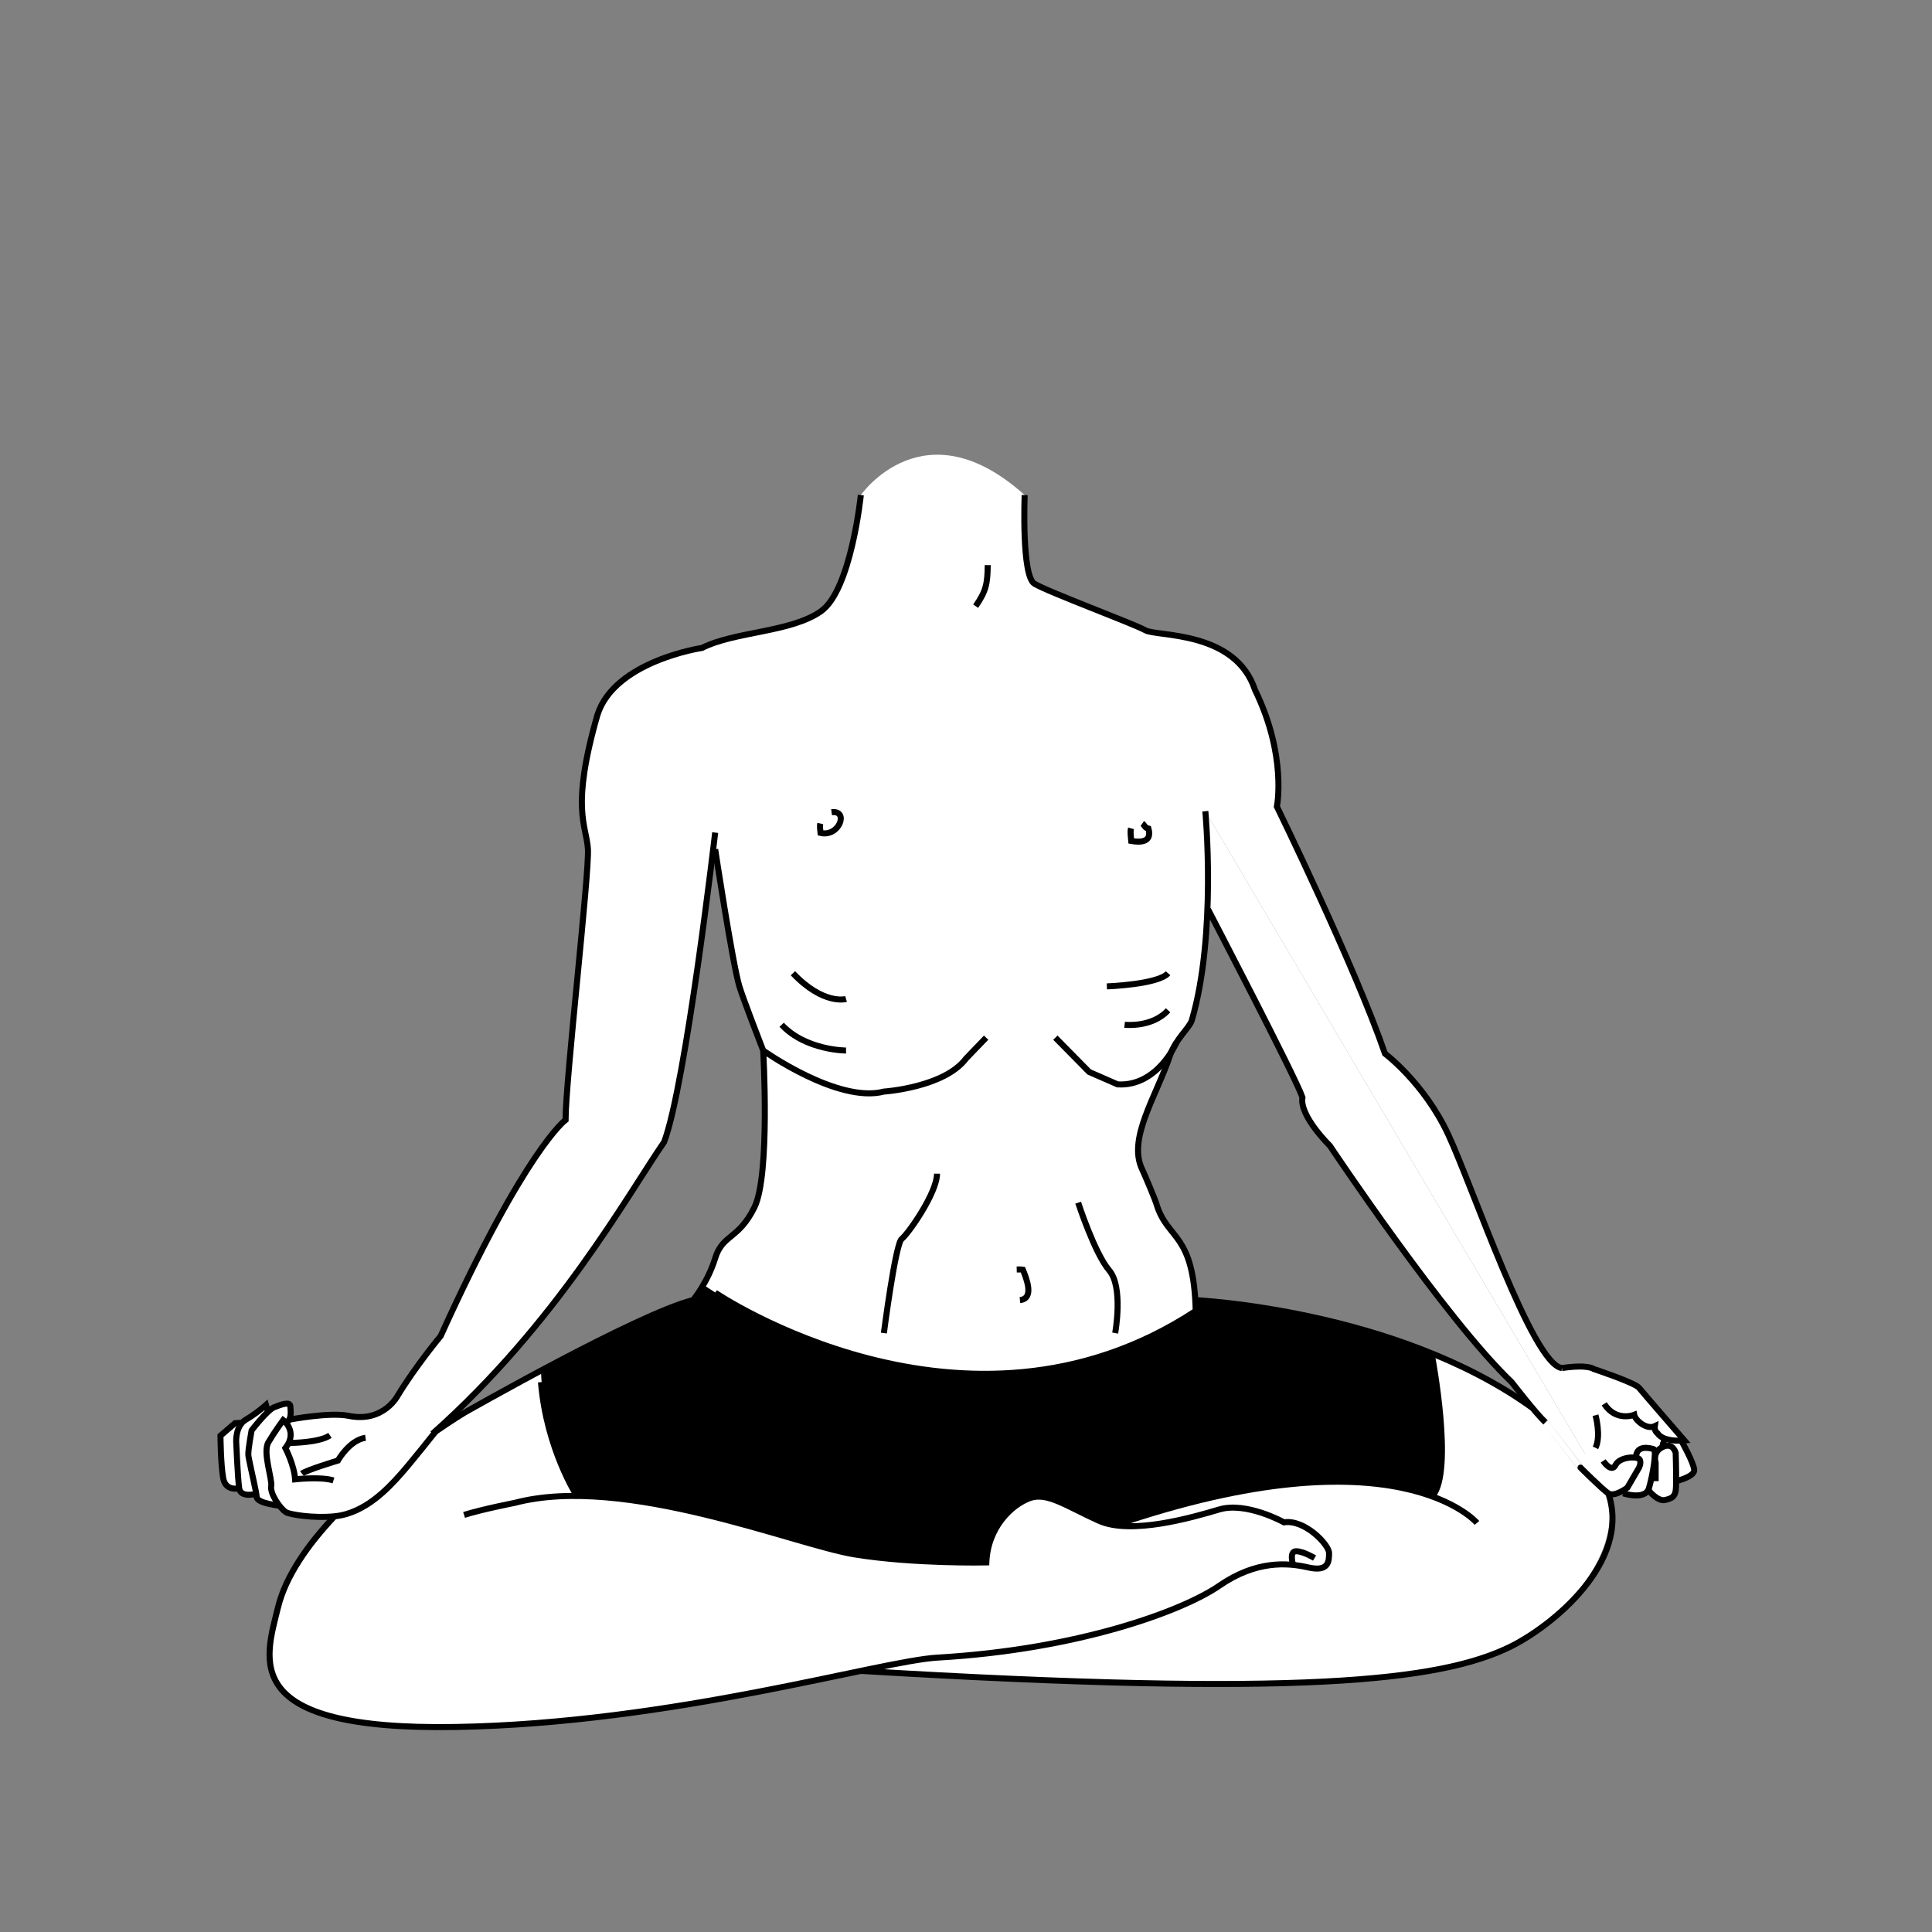 <?xml version="1.0" encoding="iso-8859-1"?>
<!-- Generator: Adobe Illustrator 17.0.0, SVG Export Plug-In . SVG Version: 6.00 Build 0)  -->
<!DOCTYPE svg PUBLIC "-//W3C//DTD SVG 1.1//EN" "http://www.w3.org/Graphics/SVG/1.1/DTD/svg11.dtd">
<svg version="1.1" xmlns="http://www.w3.org/2000/svg" xmlns:xlink="http://www.w3.org/1999/xlink" x="0px" y="0px" width="100%"
	 height="100%" viewBox="0 0 800 800" xml:space="preserve">
<rect x="0" y="0" width="800" height="800" fill="#808080" stroke="none"/>
<g id="Layer_3">
	<path style="fill:none;stroke:#000000;stroke-width:2.5;stroke-miterlimit:10;" d="M134.675,622.34"/>
	<path style="fill:none;stroke:#000000;stroke-width:2.5;stroke-miterlimit:10;" d="M312,261"/>
	<path style="fill:none;stroke:#000000;stroke-width:2.5;stroke-miterlimit:10;" d="M667.244,618.363"/>
	<g>
		<g>
			<path style="fill:#FFFFFF;" d="M665.966,618.363c-2.556-1.704-11.501-10.649-11.501-10.649s-14.535-18.812-14.534-18.811
				c-3.333-2.833-13.975-16.585-13.975-16.585c-27.333-26-75.309-97.912-75.309-97.912s-12.667-12.333-11.333-20
				c-2.667-8-39.107-77.912-39.107-77.912l-1.104-40.595"/>
			<path style="fill:#FFFFFF;" d="M499.103,335.9c0,0,4.797,51.152-5.603,86.6c-0.885,3.018-6.76,7.813-9,14.5
				c-5.722,17.083-17.765,34.539-11.5,47.333c0.724,1.479,5.654,13.039,6,14.667c4.667,14.667,15.333,11.333,16.123,43.829
				l-0.404-4.486c0,0,102.795,4.706,157.577,59.737c36.704,33.481-6.446,73.908-27.333,83.996
				c-29,14.005-86.741,20.715-268.515,9.801c-24.247,1.394-77.851,21.733-167.893,23.232s-78.706-27.987-73.45-49.498
				c9.799-40.1,77.057-80.561,77.057-80.561s71.953-41.05,94.838-46.718c0,0,6.07-7.333,9.14-17.333s9.728-7.704,16.292-21.161
				c6.564-13.457,3.591-64.836,3.591-64.836s-8.431-21.709-9.892-26.67c-2.874-9.752-9.99-56.667-9.99-56.667v-6.911
				c0,0-12.14,104.309-21.14,128.123c-15.073,21.83-44.409,75.095-95.934,120.802l1.324-0.919c0,0-10.436,13.176-14.723,17.945
				c-5.103,5.675-14.505,15.834-26.879,17.128c-9.408,0.984-19.116-0.839-20.321-1.627l-2.274-2.676c0,0-9.728-0.958-9.9-3.619
				c-0.034-0.534-0.189-1.476-0.416-2.657l0.231,1.276c0,0-6.463,1.897-7.067-2.283c-0.094-0.653-0.189-1.57-0.283-2.652
				l0.283,2.652c0,0-5.582,1.486-6.613-4.125c-1.031-5.612-1.139-17.63-1.139-17.63l6.012-5.182l2.955-0.191l-1.195,1.743
				c0.608-1.188,1.503-2.299,2.818-3.066c4.507-2.629,8.245-6.032,8.245-6.032s0.836,2.834,0.905,2.77l-1.26,1.231
				c1.404-1.443,2.792-2.664,3.785-3.065c2.95-1.193,6.545-2.427,6.674-0.431s0.72,5.735-1.846,6.756l1.36-1.163
				c0,0,16.756-3.219,24.627-1.591c14.454,2.991,20.334-8.405,20.334-8.405c7.461-12.275,17.78-24.67,17.78-24.67
				c35.082-77.423,51.707-89.461,51.707-89.461c-0.034-16.031,9.896-102.242,9.252-112.221c-0.645-9.979-7.202-16.636,3.922-55.434
				c7.081-22.437,43.312-27.784,43.312-27.784c13.584-6.89,36.843-6.388,49.3-15.21S356.447,205,356.447,205s26.057-37.598,67.848,0
				c0,0-1.333,33.333,4,36.667c5.333,3.333,41.333,16.667,46,19.333c4.667,2.667,37.222,0,45.371,24.667
				C533,313,528.729,333.98,528.729,333.98s32.101,65.651,44.768,102.317c0,0,16.132,12.036,26.132,33.37
				c10,21.333,34.945,95.406,47.121,96.809c10.988-1.606,13.159,0.393,13.159,0.393s17.082,5.668,18.786,7.798
				c1.704,2.13,17.514,21.904,17.514,21.904s5.324,9.439,5.324,12.208c0,2.769-7.482,4.524-7.482,4.524
				c-0.014,1.835-0.067,3.342-0.185,3.995c-0.426,2.343-1.491,3.195-4.473,3.834c-2.982,0.639-6.602-3.834-6.602-3.834v-1.065
				c-1.491,5.111-10.649,2.13-10.649,2.13s-3.621,1.704-6.176,0"/>
		</g>
	</g>
	<path style="fill:none;stroke:#000000;stroke-width:2.5;stroke-miterlimit:10;" d="M150.25,630.557"/>
	<path style="fill:none;stroke:#000000;stroke-width:2.5;stroke-miterlimit:10;" d="M137.25,660.557"/>
	<path style="fill:none;stroke:#000000;stroke-width:2.5;stroke-miterlimit:10;" d="M102.333,667.333"/>
</g>
<g id="Layer_4">
	<path d="M291.27,531.991c0,0,104.975,74.667,203.853,10.838l-0.404-4.486c0,0,53.321,4.097,98.301,22.127
		c0,0,9.824,52.899,0.152,58.964c0,0-20.825-7.076-38.172-6.131s-50.458,3.819-93.229,18.258c0,0-7.746-2.35-15.325-5.967
		s-14.942-7.985-20.113-5.227c-5.171,2.758-17.494,9.064-17.914,26.598c0,0-38.596,1.734-63.46-5.269
		c-24.864-7.003-91.468-26.082-106.079-22.262c0,0-13.893-22.017-14.877-51.907c0,0,57.76-29.73,63.384-29.185L291.27,531.991z"/>
	<path style="fill:none;stroke:#000000;stroke-width:2.5;stroke-miterlimit:10;" d="M535.449,647.991c0,0-1.765-5.658,1.227-5.658
		c2.991,0,7.658,2.829,7.658,2.829"/>
</g>
<g id="Layer_6">
	<path style="fill:none;stroke:#000000;stroke-width:2.5;stroke-miterlimit:10;" d="M138.081,613.018c-5.216-1.652-15.881-0.462-15.881-0.462
		c-0.387-5.987-4.024-12.929-4.024-12.929c5.401-6.882-0.916-11.602-0.916-11.602s-3.683,5.032-6.136,9.199
		c-2.453,4.167,1.703,15.255,1.174,18.172s3.379,8.991,6.169,10.815c1.205,0.788,10.913,2.611,20.321,1.627
		c12.374-1.294,21.776-11.453,26.879-17.128c4.288-4.769,14.723-17.945,14.723-17.945"/>
	<path style="fill:none;stroke:#000000;stroke-width:2.5;stroke-miterlimit:10;" d="M116.193,623.534c0,0-9.728-0.958-9.9-3.619
		c-0.034-0.534-0.189-1.476-0.416-2.657c-0.904-4.711-2.948-13.227-3.051-14.823c-0.129-1.996,1.35-10.123,1.35-10.123
		s6.429-8.417,9.379-9.61c2.95-1.193,6.545-2.427,6.674-0.431s0.72,5.735-1.846,6.756"/>
	<path style="fill:none;stroke:#000000;stroke-width:2.5;stroke-miterlimit:10;" d="M106.108,618.534c0,0-6.463,1.897-7.067-2.283
		c-0.604-4.18-1.238-19.17-1.238-19.17s-0.43-6.653,4.077-9.282s8.245-6.032,8.245-6.032s0.836,2.834,0.905,2.77"/>
	<path style="fill:none;stroke:#000000;stroke-width:2.5;stroke-miterlimit:10;" d="M99.042,616.251c0,0-5.582,1.486-6.613-4.125
		c-1.031-5.612-1.139-17.63-1.139-17.63l6.012-5.182l2.955-0.191"/>
	<path style="fill:none;" d="M120.231,595.421"/>
</g>
<g id="Layer_5">
	<path style="fill:none;stroke:#000000;stroke-width:2.5;stroke-miterlimit:10;" d="M500.207,376.495c0,0,36.44,69.912,39.107,77.912
		c-1.333,7.667,11.333,20,11.333,20s47.976,71.912,75.309,97.912c0,0,10.641,13.752,13.975,16.585"/>
	<path style="fill:none;stroke:#000000;stroke-width:2.5;stroke-miterlimit:10;" d="M119.743,587.864
		c0,0,16.756-3.219,24.627-1.591c14.454,2.991,20.334-8.405,20.334-8.405c7.461-12.275,17.78-24.67,17.78-24.67
		c35.082-77.423,51.707-89.461,51.707-89.461c-0.034-16.031,9.896-102.242,9.252-112.221c-0.645-9.979-7.202-16.636,3.922-55.434
		c7.081-22.437,43.312-27.784,43.312-27.784c13.584-6.89,36.843-6.388,49.3-15.21S356.447,205,356.447,205"/>
	<path style="fill:none;stroke:#000000;stroke-width:2.5;stroke-miterlimit:10;" d="M134.675,622.34"/>
	<path style="fill:none;stroke:#000000;stroke-width:2.5;stroke-miterlimit:10;" d="M296.14,344.756c0,0-12.14,104.309-21.14,128.123
		c-15.073,21.83-44.409,75.095-95.934,120.802"/>
	<path style="fill:none;stroke:#000000;stroke-width:2.5;stroke-miterlimit:10;" d="M238.881,619.435c0,0-12.584-19.422-14.877-47.116"/>
	<path style="fill:none;stroke:#000000;stroke-width:2.5;stroke-miterlimit:10;" d="M665.966,618.363c9.714,28.659-23.788,55.399-41.004,63.714
		c-29,14.005-86.741,20.715-268.515,9.801"/>
	<path style="fill:none;stroke:#000000;stroke-width:2.5;stroke-miterlimit:10;" d="M494.719,538.343c0,0,83.263,3.812,139.852,44.691"/>
	<path style="fill:none;stroke:#000000;stroke-width:2.5;stroke-miterlimit:10;" d="M611.58,630.606c0,0-32.998-39.029-149.809,0.955"/>
	<path style="fill:none;stroke:#000000;stroke-width:2.5;stroke-miterlimit:10;" d="M593.02,561.667c0,0,9.029,47.604,0.152,57.768"/>
	<path style="fill:none;stroke:#000000;stroke-width:2.5;stroke-miterlimit:10;" d="M421,525.667c0.871-0.023,1.708-0.049,2.55,0.082
		c1.354,3.383,4.949,11.985-1.217,12.585"/>
	<path style="fill:none;stroke:#000000;stroke-width:2.5;stroke-miterlimit:10;" d="M138.663,627.719c-11.076,11.729-20.366,24.83-23.558,37.894
		c-5.256,21.51-16.591,50.997,73.45,49.498s175.531-27.349,199.778-28.743c58-3.333,101.35-19.255,116.551-29.755
		c15.2-10.5,28.116-9.579,36.783-7.579c8.667,2,8.667-2.667,8.667-6c0-3.333-10-14-18.667-12.667c0,0-15.565-8.667-26.783-5.333
		c-11.217,3.333-36.551,10.667-49.884,4.667s-21.333-12-28.667-9.333c-7.333,2.667-17.323,11.932-17.914,26.598
		c0,0-29.925,0.667-54.591-3.333c-24.667-4-95.333-33.333-140.667-21.333c0,0-13.667,2.667-21,5"/>
	<path style="fill:none;stroke:#000000;stroke-width:2.5;stroke-miterlimit:10;" d="M296.14,351.667c0,0,7.117,46.914,9.99,56.667
		c1.462,4.961,9.892,26.67,9.892,26.67s2.974,51.379-3.591,64.836C305.868,513.296,299.209,511,296.14,521S287,538.333,287,538.333
		c-22.885,5.668-94.838,46.718-94.838,46.718s-4.689,2.821-11.772,7.711"/>
	<path style="fill:none;stroke:#000000;stroke-width:2.5;stroke-miterlimit:10;" d="M499.103,335.9c0,0,4.797,51.152-5.603,86.6
		c-0.885,3.018-6.76,7.813-9,14.5c-5.722,17.083-17.765,34.539-11.5,47.333c0.724,1.479,5.654,13.039,6,14.667
		c4.667,14.667,15.333,11.333,16.123,43.829c-95.397,62.744-198.983-7.556-198.983-7.556"/>
	<path style="fill:none;stroke:#000000;stroke-width:2.5;stroke-miterlimit:10;" d="M366,552c0,0,4.765-37,7.382-39C376,511,388,494,388,486"/>
	<path style="fill:none;stroke:#000000;stroke-width:2.5;stroke-miterlimit:10;" d="M461.771,552c0,0,3.504-19-2.496-26s-12.829-28-12.829-28"/>
	<path style="fill:none;stroke:#000000;stroke-width:2.5;stroke-miterlimit:10;" d="M316.023,435.003c0,0,30.977,21.997,49.977,16.997
		c0,0,25-1.667,34-13.667l8.333-8.665"/>
	<path style="fill:none;stroke:#000000;stroke-width:2.5;stroke-miterlimit:10;" d="M487.123,431.718c0,0-7.806,18.295-24.335,17.308L451,443.871
		l-14-14.203"/>
	<path style="fill:none;stroke:#000000;stroke-width:2.5;stroke-miterlimit:10;" d="M350.333,435.003c0,0-16.667-0.003-26.667-10.67"/>
	<path style="fill:none;stroke:#000000;stroke-width:2.5;stroke-miterlimit:10;" d="M350.333,413.667c0,0-9.333,2.667-22-10.667"/>
	<path style="fill:none;stroke:#000000;stroke-width:2.5;stroke-miterlimit:10;" d="M465.667,424.333c0,0,11.333,1.333,18-6"/>
	<path style="fill:none;stroke:#000000;stroke-width:2.5;stroke-miterlimit:10;" d="M458.333,408.442c0,0,21.333-0.776,25.333-5.442"/>
	<path style="fill:none;stroke:#000000;stroke-width:2.5;stroke-miterlimit:10;" d="M339.667,341c-0.277,1.139-0.014,2.768,0.101,3.899
		c7.838,1.794,11.826-9.583,4.566-8.566"/>
	<path style="fill:none;stroke:#000000;stroke-width:2.5;stroke-miterlimit:10;" d="M468.333,343c-0.411,1.506-0.014,3.712,0.101,5.23
		c4.205,0.741,8.649,0.327,7.116-5.114c-1.564-0.303-1.527-1.416-2.55-2.116"/>
	<path style="fill:none;stroke:#000000;stroke-width:2.5;stroke-miterlimit:10;" d="M312,261"/>
	<path style="fill:none;stroke:#000000;stroke-width:2.5;stroke-miterlimit:10;" d="M409,234c-0.084,7.911-0.763,10.843-5,17"/>
	<path style="fill:none;stroke:#000000;stroke-width:2.5;stroke-miterlimit:10;" d="M667.244,618.363"/>
	<path style="fill:none;stroke:#000000;stroke-width:2.5;stroke-miterlimit:10;" d="M646.75,566.476c-12.176-1.403-37.121-75.476-47.121-96.809
		c-10-21.333-26.132-33.37-26.132-33.37c-12.667-36.667-44.768-102.317-44.768-102.317S533,313,519.667,285.667
		c-8.149-24.667-40.704-22-45.371-24.667c-4.667-2.667-40.667-16-46-19.333c-5.333-3.333-4-36.667-4-36.667"/>
	<path style="fill:none;stroke:#000000;stroke-width:2.5;stroke-miterlimit:10;" d="M664.263,581.305
		c4.904,7.599,12.435,4.536,12.435,4.536c0.426,2.343,5.21,6.288,8.511,4.71c-0.301,2.028,1.204,3.005,1.204,3.005
		c1.013,1.519,2.962,2.293,4.946,2.674c3.023,0.58,6.129,0.247,6.129,0.247s-17.088-19.68-18.792-21.809
		c-1.704-2.13-18.786-7.798-18.786-7.798s-2.171-1.999-13.159-0.393"/>
	<path style="fill:none;stroke:#000000;stroke-width:2.5;stroke-miterlimit:10;" d="M682.792,617.298
		c0,0,3.621,4.473,6.602,3.834c2.982-0.639,4.047-1.491,4.473-3.834c0.119-0.653,0.171-2.16,0.185-3.995
		c0.036-4.752-0.185-11.703-0.185-11.703s-1.089-4.535-5.443-2.406c-4.354,2.13-2.863,6.432-2.863,6.432v7.676"/>
	<path style="fill:none;stroke:#000000;stroke-width:2.5;stroke-miterlimit:10;" d="M694.052,613.303
		c0,0,7.482-1.756,7.482-4.524c0-2.769-5.324-12.208-5.324-12.208"/>
	<path style="fill:none;stroke:#000000;stroke-width:2.5;stroke-miterlimit:10;" d="M689.425,595.705
		c0,0-1.001,2.352-1.001,2.921"/>
	<path style="fill:none;stroke:#000000;stroke-width:2.5;stroke-miterlimit:10;" d="M672.143,618.363
		c0,0,9.158,2.982,10.649-2.13s3.408-15.76,1.917-16.186c-1.491-0.426-6.815-1.815-7.241,2.926"/>
	<path style="fill:none;stroke:#000000;stroke-width:2.5;stroke-miterlimit:10;" d="M663.837,604.937c0,0,3.408,5.12,5.111,1.712
		c1.704-3.408,8.519-3.676,9.747-2.556c1.228,1.121,0,3.621,0,3.621l-4.849,8.306c0,0-5.324,4.047-7.88,2.343
		s-11.501-10.649-11.501-10.649s-14.535-18.812-14.534-18.811"/>
	<path style="fill:none;stroke:#000000;stroke-width:2.5;stroke-miterlimit:10;" d="M660.667,586c0,0,2.376,8.587,0,13.526"/>
	<path style="fill:none;stroke:#000000;stroke-width:2.5;stroke-miterlimit:10;" d="M150.25,630.557"/>
	<path style="fill:none;stroke:#000000;stroke-width:2.5;stroke-miterlimit:10;" d="M137.25,660.557"/>
	<path style="fill:none;stroke:#000000;stroke-width:2.5;stroke-miterlimit:10;" d="M102.333,667.333"/>
	<path style="fill:none;stroke:#000000;stroke-width:2.5;stroke-miterlimit:10;" d="M151.357,595.359
		c-6.702,0.954-11.417,9.412-11.417,9.412s-13.154,3.972-14.897,5.421"/>
	<path style="fill:none;stroke:#000000;stroke-width:2.5;stroke-miterlimit:10;" d="M120.231,597.483
		c0,0,11.834-0.031,16.394-3.121"/>
</g>
</svg>
